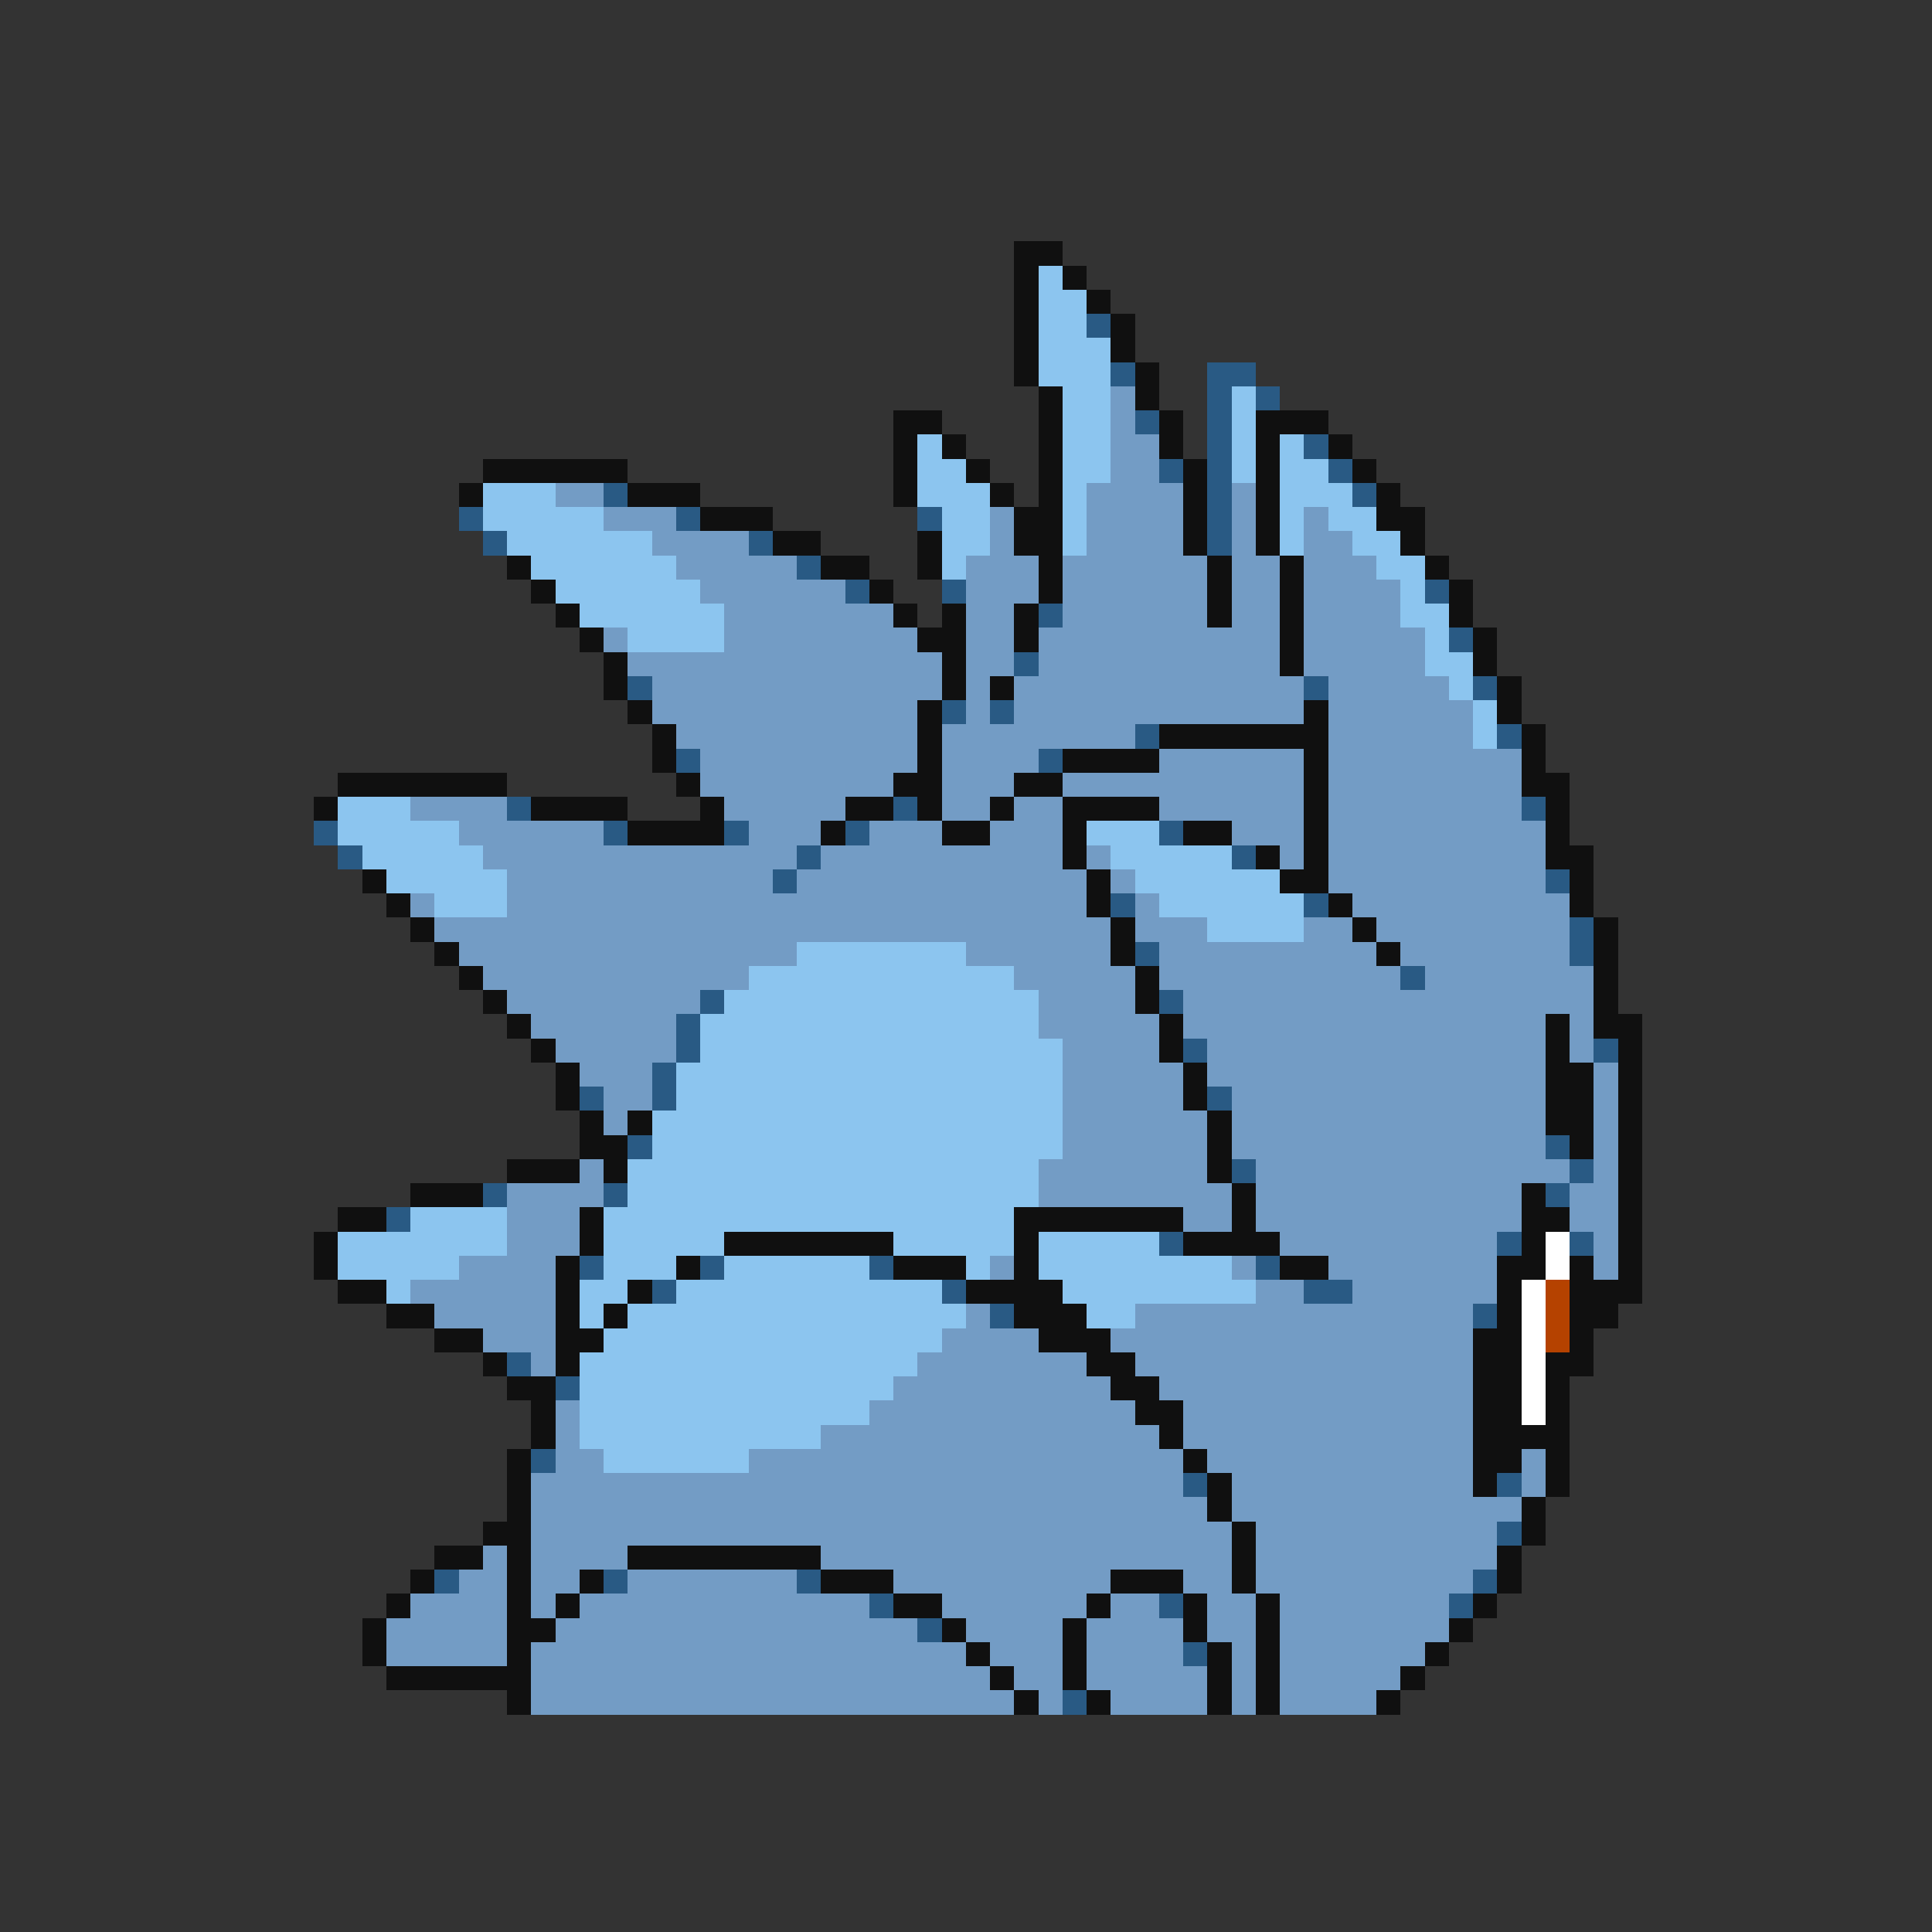<svg xmlns="http://www.w3.org/2000/svg" viewBox="0 -0.5 80 80" shape-rendering="crispEdges">
<rect x="0" y="-0.5" width="80" height="80" fill="#333333" stroke="none"/>
<path stroke="#101010" d="M42 10h2M42 11h1M44 11h1M42 12h1M45 12h1M42 13h1M46 13h1M42 14h1M46 14h1M42 15h1M47 15h1M43 16h1M47 16h1M37 17h2M43 17h1M48 17h1M52 17h3M37 18h1M39 18h1M43 18h1M48 18h1M52 18h1M55 18h1M20 19h6M37 19h1M40 19h1M43 19h1M49 19h1M52 19h1M56 19h1M19 20h1M26 20h3M37 20h1M41 20h1M43 20h1M49 20h1M52 20h1M57 20h1M29 21h3M42 21h2M49 21h1M52 21h1M57 21h2M32 22h2M38 22h1M42 22h2M49 22h1M52 22h1M58 22h1M21 23h1M34 23h2M38 23h1M43 23h1M50 23h1M53 23h1M59 23h1M22 24h1M36 24h1M43 24h1M50 24h1M53 24h1M60 24h1M23 25h1M37 25h1M39 25h1M42 25h1M50 25h1M53 25h1M60 25h1M24 26h1M38 26h2M42 26h1M53 26h1M61 26h1M25 27h1M39 27h1M53 27h1M61 27h1M25 28h1M39 28h1M41 28h1M62 28h1M26 29h1M38 29h1M54 29h1M62 29h1M27 30h1M38 30h1M48 30h7M63 30h1M27 31h1M38 31h1M44 31h4M54 31h1M63 31h1M14 32h7M28 32h1M37 32h2M42 32h2M54 32h1M63 32h2M13 33h1M22 33h4M29 33h1M35 33h2M38 33h1M41 33h1M44 33h4M54 33h1M64 33h1M26 34h4M34 34h1M39 34h2M44 34h1M49 34h2M54 34h1M64 34h1M44 35h1M52 35h1M54 35h1M64 35h2M15 36h1M45 36h1M53 36h2M65 36h1M16 37h1M45 37h1M55 37h1M65 37h1M17 38h1M46 38h1M56 38h1M66 38h1M18 39h1M46 39h1M57 39h1M66 39h1M19 40h1M47 40h1M66 40h1M20 41h1M47 41h1M66 41h1M21 42h1M48 42h1M64 42h1M66 42h2M22 43h1M48 43h1M64 43h1M67 43h1M23 44h1M49 44h1M64 44h2M67 44h1M23 45h1M49 45h1M64 45h2M67 45h1M24 46h1M26 46h1M50 46h1M64 46h2M67 46h1M24 47h2M50 47h1M65 47h1M67 47h1M21 48h3M25 48h1M50 48h1M67 48h1M17 49h3M51 49h1M63 49h1M67 49h1M14 50h2M24 50h1M42 50h7M51 50h1M63 50h2M67 50h1M13 51h1M24 51h1M30 51h7M42 51h1M49 51h4M63 51h1M67 51h1M13 52h1M23 52h1M28 52h1M37 52h3M42 52h1M53 52h2M62 52h2M65 52h1M67 52h1M14 53h2M23 53h1M26 53h1M40 53h4M62 53h1M65 53h3M16 54h2M23 54h1M25 54h1M42 54h3M62 54h1M65 54h2M18 55h2M23 55h2M43 55h3M61 55h2M65 55h1M20 56h1M23 56h1M45 56h2M61 56h2M64 56h2M21 57h2M46 57h2M61 57h2M64 57h1M22 58h1M47 58h2M61 58h2M64 58h1M22 59h1M48 59h1M61 59h4M21 60h1M49 60h1M61 60h2M64 60h1M21 61h1M50 61h1M61 61h1M64 61h1M21 62h1M50 62h1M63 62h1M20 63h2M51 63h1M63 63h1M18 64h2M21 64h1M26 64h8M51 64h1M62 64h1M17 65h1M21 65h1M24 65h1M34 65h3M46 65h3M51 65h1M62 65h1M16 66h1M21 66h1M23 66h1M37 66h2M45 66h1M49 66h1M52 66h1M61 66h1M15 67h1M21 67h2M39 67h1M44 67h1M49 67h1M52 67h1M60 67h1M15 68h1M21 68h1M40 68h1M44 68h1M50 68h1M52 68h1M59 68h1M16 69h6M41 69h1M44 69h1M50 69h1M52 69h1M58 69h1M21 70h1M42 70h1M45 70h1M50 70h1M52 70h1M57 70h1" />
<path stroke="#8cc5ef" d="M43 11h1M43 12h2M43 13h2M43 14h3M43 15h3M44 16h2M51 16h1M44 17h2M51 17h1M38 18h1M44 18h2M51 18h1M53 18h1M38 19h2M44 19h2M51 19h1M53 19h2M20 20h3M38 20h3M44 20h1M53 20h3M20 21h5M39 21h2M44 21h1M53 21h1M55 21h2M21 22h6M39 22h2M44 22h1M53 22h1M56 22h2M22 23h6M39 23h1M57 23h2M23 24h6M58 24h1M24 25h6M58 25h2M26 26h4M59 26h1M59 27h2M60 28h1M61 29h1M61 30h1M14 33h3M14 34h5M45 34h3M15 35h5M46 35h5M16 36h5M47 36h6M18 37h3M48 37h6M50 38h4M33 39h7M31 40h11M30 41h13M29 42h14M29 43h15M28 44h16M28 45h16M27 46h17M27 47h17M26 48h17M26 49h17M17 50h4M25 50h17M14 51h7M25 51h5M37 51h5M43 51h5M14 52h5M25 52h3M30 52h6M40 52h1M43 52h8M16 53h1M24 53h2M28 53h11M44 53h8M24 54h1M26 54h14M45 54h2M25 55h14M24 56h14M24 57h13M24 58h12M24 59h10M25 60h6" />
<path stroke="#295a84" d="M45 13h1M46 15h1M50 15h2M50 16h1M52 16h1M47 17h1M50 17h1M50 18h1M54 18h1M48 19h1M50 19h1M55 19h1M25 20h1M50 20h1M56 20h1M19 21h1M28 21h1M38 21h1M50 21h1M20 22h1M31 22h1M50 22h1M33 23h1M35 24h1M39 24h1M59 24h1M43 25h1M60 26h1M42 27h1M26 28h1M54 28h1M61 28h1M39 29h1M41 29h1M47 30h1M62 30h1M28 31h1M43 31h1M21 33h1M37 33h1M63 33h1M13 34h1M25 34h1M30 34h1M35 34h1M48 34h1M14 35h1M33 35h1M51 35h1M32 36h1M64 36h1M46 37h1M54 37h1M65 38h1M47 39h1M65 39h1M58 40h1M29 41h1M48 41h1M28 42h1M28 43h1M49 43h1M66 43h1M27 44h1M24 45h1M27 45h1M50 45h1M26 47h1M64 47h1M51 48h1M65 48h1M20 49h1M25 49h1M64 49h1M16 50h1M48 51h1M62 51h1M65 51h1M24 52h1M29 52h1M36 52h1M52 52h1M27 53h1M39 53h1M54 53h2M41 54h1M61 54h1M21 56h1M23 57h1M22 60h1M49 61h1M62 61h1M62 63h1M18 65h1M25 65h1M33 65h1M61 65h1M36 66h1M48 66h1M60 66h1M38 67h1M49 68h1M44 70h1" />
<path stroke="#739cc5" d="M46 16h1M46 17h1M46 18h2M46 19h2M23 20h2M45 20h4M51 20h1M25 21h3M41 21h1M45 21h4M51 21h1M54 21h1M27 22h4M41 22h1M45 22h4M51 22h1M54 22h2M28 23h5M40 23h3M44 23h6M51 23h2M54 23h3M29 24h6M40 24h3M44 24h6M51 24h2M54 24h4M30 25h7M40 25h2M44 25h6M51 25h2M54 25h4M25 26h1M30 26h8M40 26h2M43 26h10M54 26h5M26 27h13M40 27h2M43 27h10M54 27h5M27 28h12M40 28h1M42 28h12M55 28h5M27 29h11M40 29h1M42 29h12M55 29h6M28 30h10M39 30h8M55 30h6M29 31h9M39 31h4M48 31h6M55 31h8M29 32h8M39 32h3M44 32h10M55 32h8M17 33h4M30 33h5M39 33h2M42 33h2M48 33h6M55 33h8M19 34h6M31 34h3M36 34h3M41 34h3M51 34h3M55 34h9M20 35h13M34 35h10M45 35h1M53 35h1M55 35h9M21 36h11M33 36h12M46 36h1M55 36h9M17 37h1M21 37h24M47 37h1M56 37h9M18 38h28M47 38h3M54 38h2M57 38h8M19 39h14M40 39h6M48 39h9M58 39h7M20 40h11M42 40h5M48 40h10M59 40h7M21 41h8M43 41h4M49 41h17M22 42h6M43 42h5M49 42h15M65 42h1M23 43h5M44 43h4M50 43h14M65 43h1M24 44h3M44 44h5M50 44h14M66 44h1M25 45h2M44 45h5M51 45h13M66 45h1M25 46h1M44 46h6M51 46h13M66 46h1M44 47h6M51 47h13M66 47h1M24 48h1M43 48h7M52 48h13M66 48h1M21 49h4M43 49h8M52 49h11M65 49h2M21 50h3M49 50h2M52 50h11M65 50h2M21 51h3M53 51h9M66 51h1M19 52h4M41 52h1M51 52h1M55 52h7M66 52h1M17 53h6M52 53h2M56 53h6M18 54h5M40 54h1M47 54h14M20 55h3M39 55h4M46 55h15M22 56h1M38 56h7M47 56h14M37 57h9M48 57h13M23 58h1M36 58h11M49 58h12M23 59h1M34 59h14M49 59h12M23 60h2M31 60h18M50 60h11M63 60h1M22 61h27M51 61h10M63 61h1M22 62h28M51 62h12M22 63h29M52 63h10M20 64h1M22 64h4M34 64h17M52 64h10M19 65h2M22 65h2M26 65h7M37 65h9M49 65h2M52 65h9M17 66h4M22 66h1M24 66h12M39 66h6M46 66h2M50 66h2M53 66h7M16 67h5M23 67h15M40 67h4M45 67h4M50 67h2M53 67h7M16 68h5M22 68h18M41 68h3M45 68h4M51 68h1M53 68h6M22 69h19M42 69h2M45 69h5M51 69h1M53 69h5M22 70h20M43 70h1M46 70h4M51 70h1M53 70h4" />
<path stroke="#ffffff" d="M64 51h1M64 52h1M63 53h1M63 54h1M63 55h1M63 56h1M63 57h1M63 58h1" />
<path stroke="#b54200" d="M64 53h1M64 54h1M64 55h1" />
</svg>